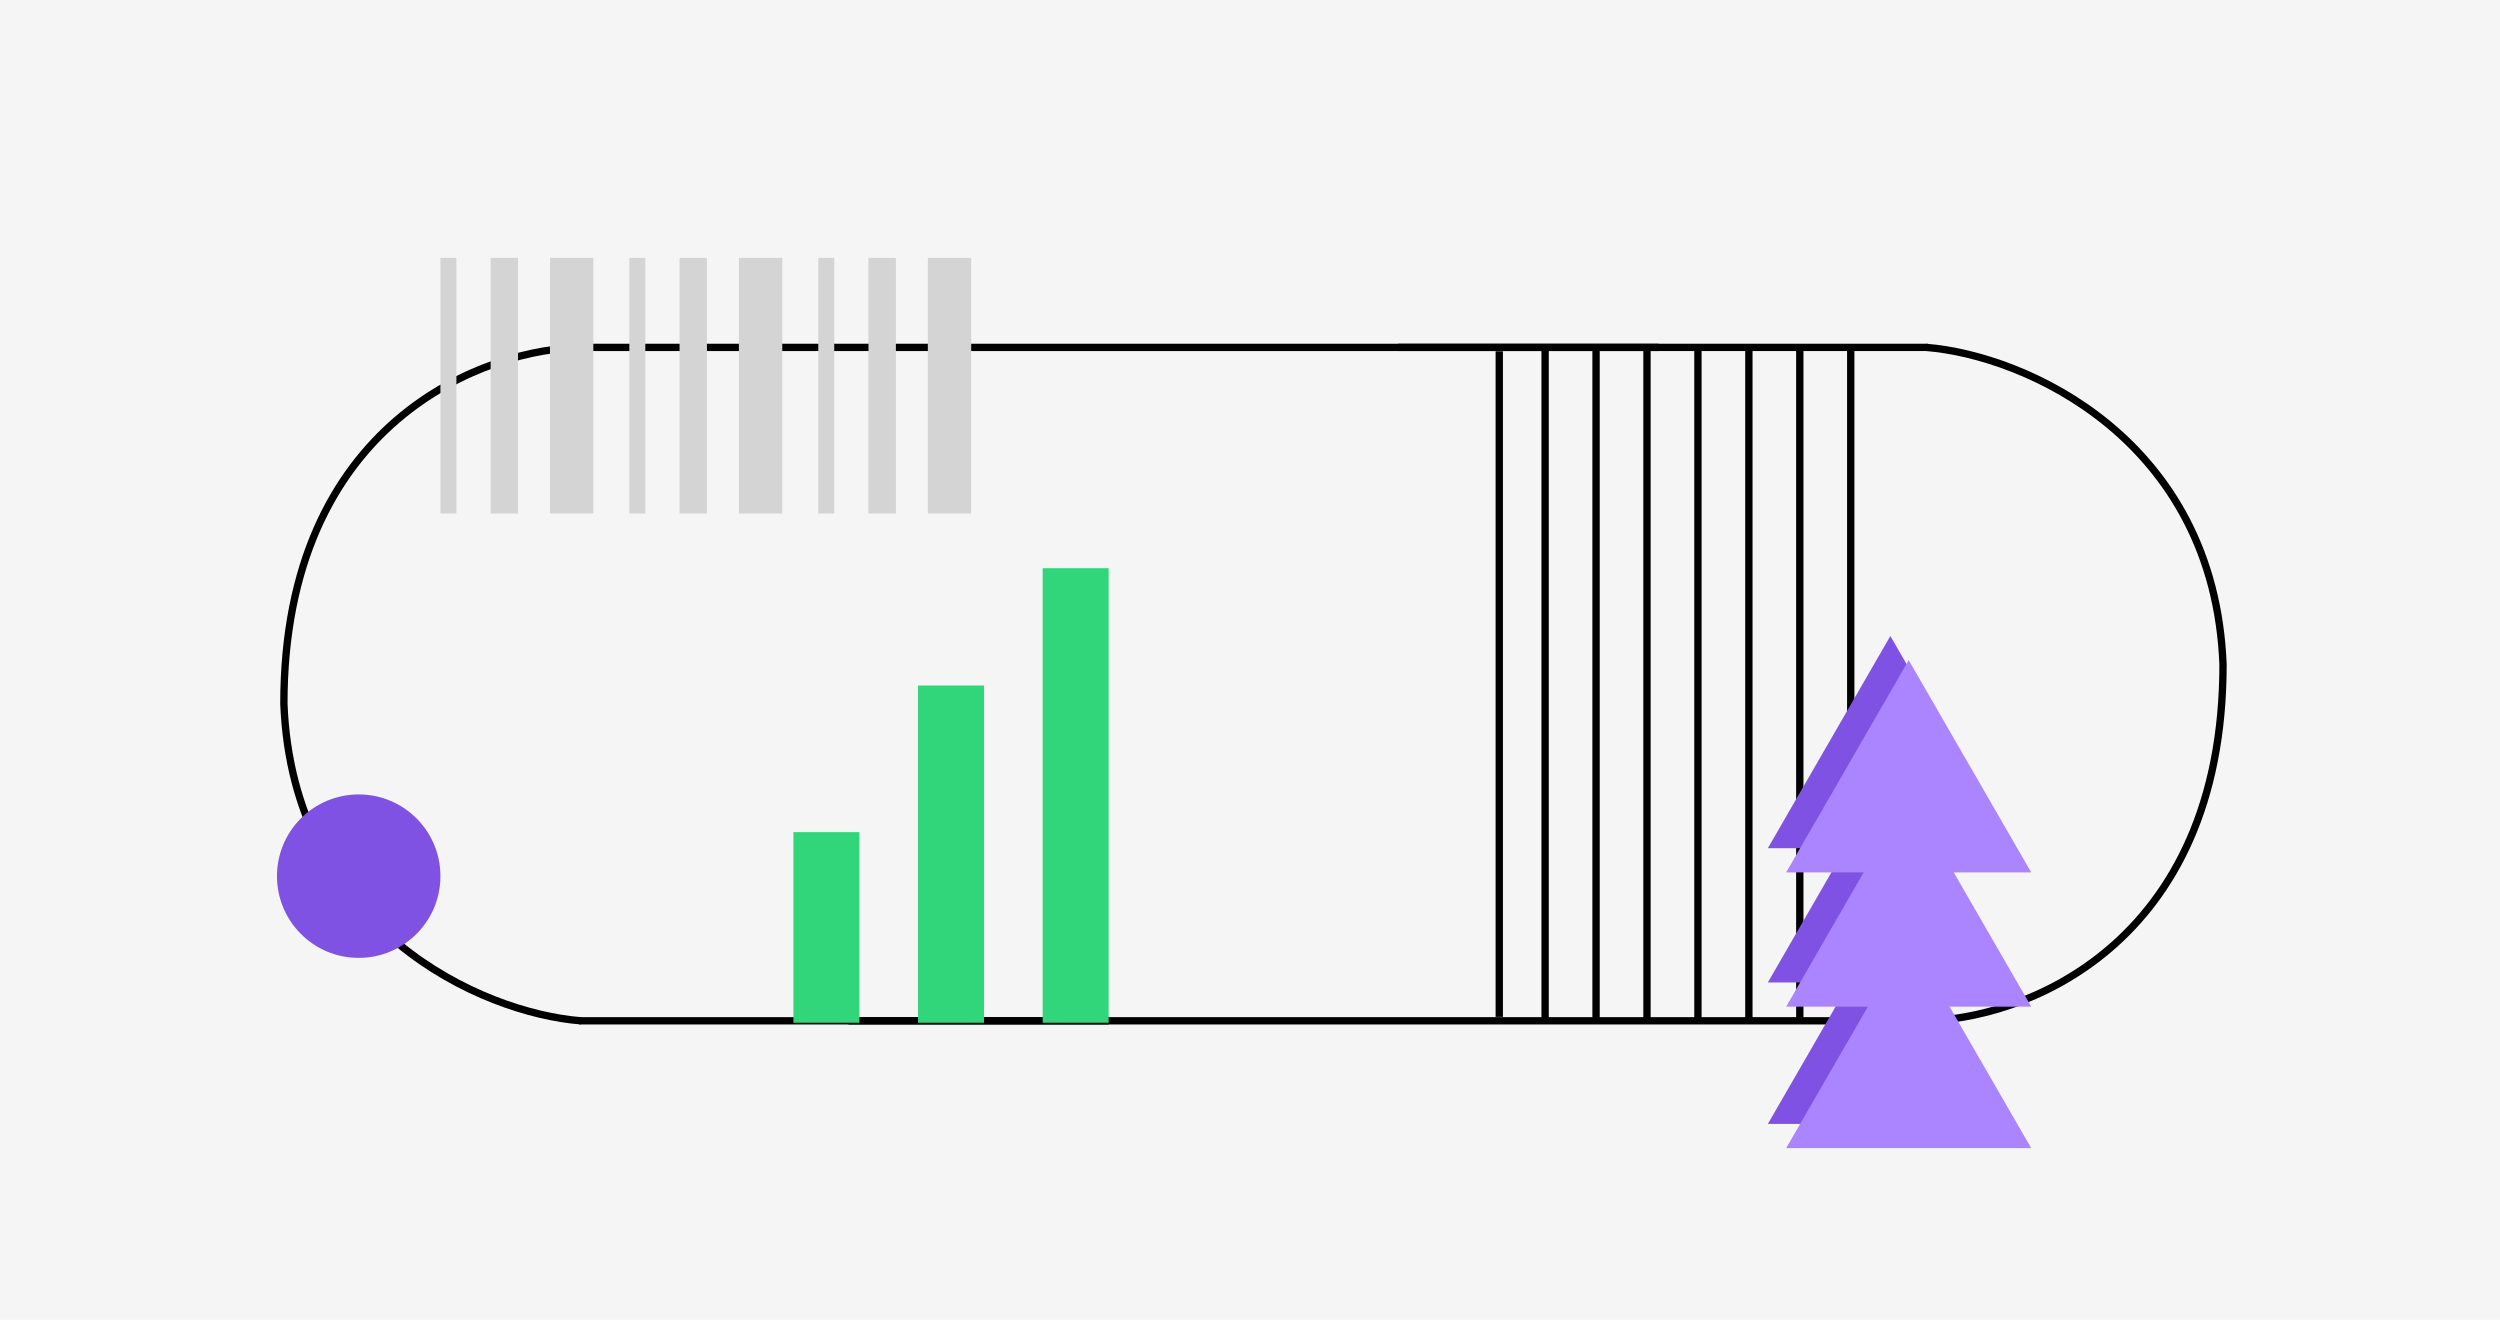 <svg width="341" height="180" viewBox="0 0 341 180" fill="none" xmlns="http://www.w3.org/2000/svg">
<rect width="341" height="180" fill="#F5F5F5"/>
<path d="M262.721 47.383C276.221 48.452 302.021 59.88 303.221 90.641C303.221 129.092 275.721 139.239 262.221 139.239C242.721 139.239 161.721 139.239 115.721 139.239" stroke="black"/>
<path d="M262.924 47.383H190.72" stroke="black"/>
<path d="M79.221 139.238C65.721 138.17 39.921 126.742 38.721 95.981C38.721 57.53 66.221 47.383 79.721 47.383C99.221 47.383 180.221 47.383 226.221 47.383" stroke="black"/>
<path d="M79.018 139.238H151.221" stroke="black"/>
<path d="M204.5 138.704V47.917M204.5 138.704V47.917" stroke="black"/>
<path d="M210.753 139.238V47.383M210.753 139.238V47.383" stroke="black"/>
<path d="M217.701 139.238V47.383M217.701 139.238V47.383" stroke="black"/>
<path d="M224.649 139.238V47.383M224.649 139.238V47.383" stroke="black"/>
<path d="M231.598 139.238V47.383M231.598 139.238V47.383" stroke="black"/>
<path d="M238.546 139.238V47.383M238.546 139.238V47.383" stroke="black"/>
<path d="M245.493 139.238V47.383M245.493 139.238V47.383" stroke="black"/>
<path d="M252.441 139.238V47.383M252.441 139.238V47.383" stroke="black"/>
<rect width="9" height="26" transform="translate(108.221 113.503)" fill="#31D67B"/>
<rect width="9" height="46" transform="translate(125.221 93.503)" fill="#31D67B"/>
<rect width="9" height="62" transform="translate(142.221 77.503)" fill="#31D67B"/>
<path d="M257.845 86.75L241.132 115.698H274.558L257.845 86.75Z" fill="#8052E4"/>
<path d="M257.845 105.062L241.132 134.01H274.558L257.845 105.062Z" fill="#8052E4"/>
<path d="M257.845 124.361L241.132 153.309H274.558L257.845 124.361Z" fill="#8052E4"/>
<path d="M260.347 90.047L243.634 118.995H277.06L260.347 90.047Z" fill="#AB85FF"/>
<path d="M260.347 108.359L243.634 137.307H277.06L260.347 108.359Z" fill="#AB85FF"/>
<path d="M260.347 127.658L243.634 156.606H277.06L260.347 127.658Z" fill="#AB85FF"/>
<circle cx="48.927" cy="119.507" r="11.148" fill="#8052E4"/>
<rect width="34.865" height="2.179" transform="translate(60.074 70.04) rotate(-90)" fill="#D4D4D4"/>
<rect width="34.865" height="3.736" transform="translate(66.923 70.04) rotate(-90)" fill="#D4D4D4"/>
<rect width="34.865" height="5.915" transform="translate(75.017 70.04) rotate(-90)" fill="#D4D4D4"/>
<rect width="34.865" height="2.179" transform="translate(85.844 70.04) rotate(-90)" fill="#D4D4D4"/>
<rect width="34.865" height="3.736" transform="translate(92.692 70.04) rotate(-90)" fill="#D4D4D4"/>
<rect width="34.865" height="5.915" transform="translate(100.786 70.04) rotate(-90)" fill="#D4D4D4"/>
<rect width="34.865" height="2.179" transform="translate(111.613 70.04) rotate(-90)" fill="#D4D4D4"/>
<rect width="34.865" height="3.736" transform="translate(118.462 70.04) rotate(-90)" fill="#D4D4D4"/>
<rect width="34.865" height="5.915" transform="translate(126.556 70.04) rotate(-90)" fill="#D4D4D4"/>
</svg>
